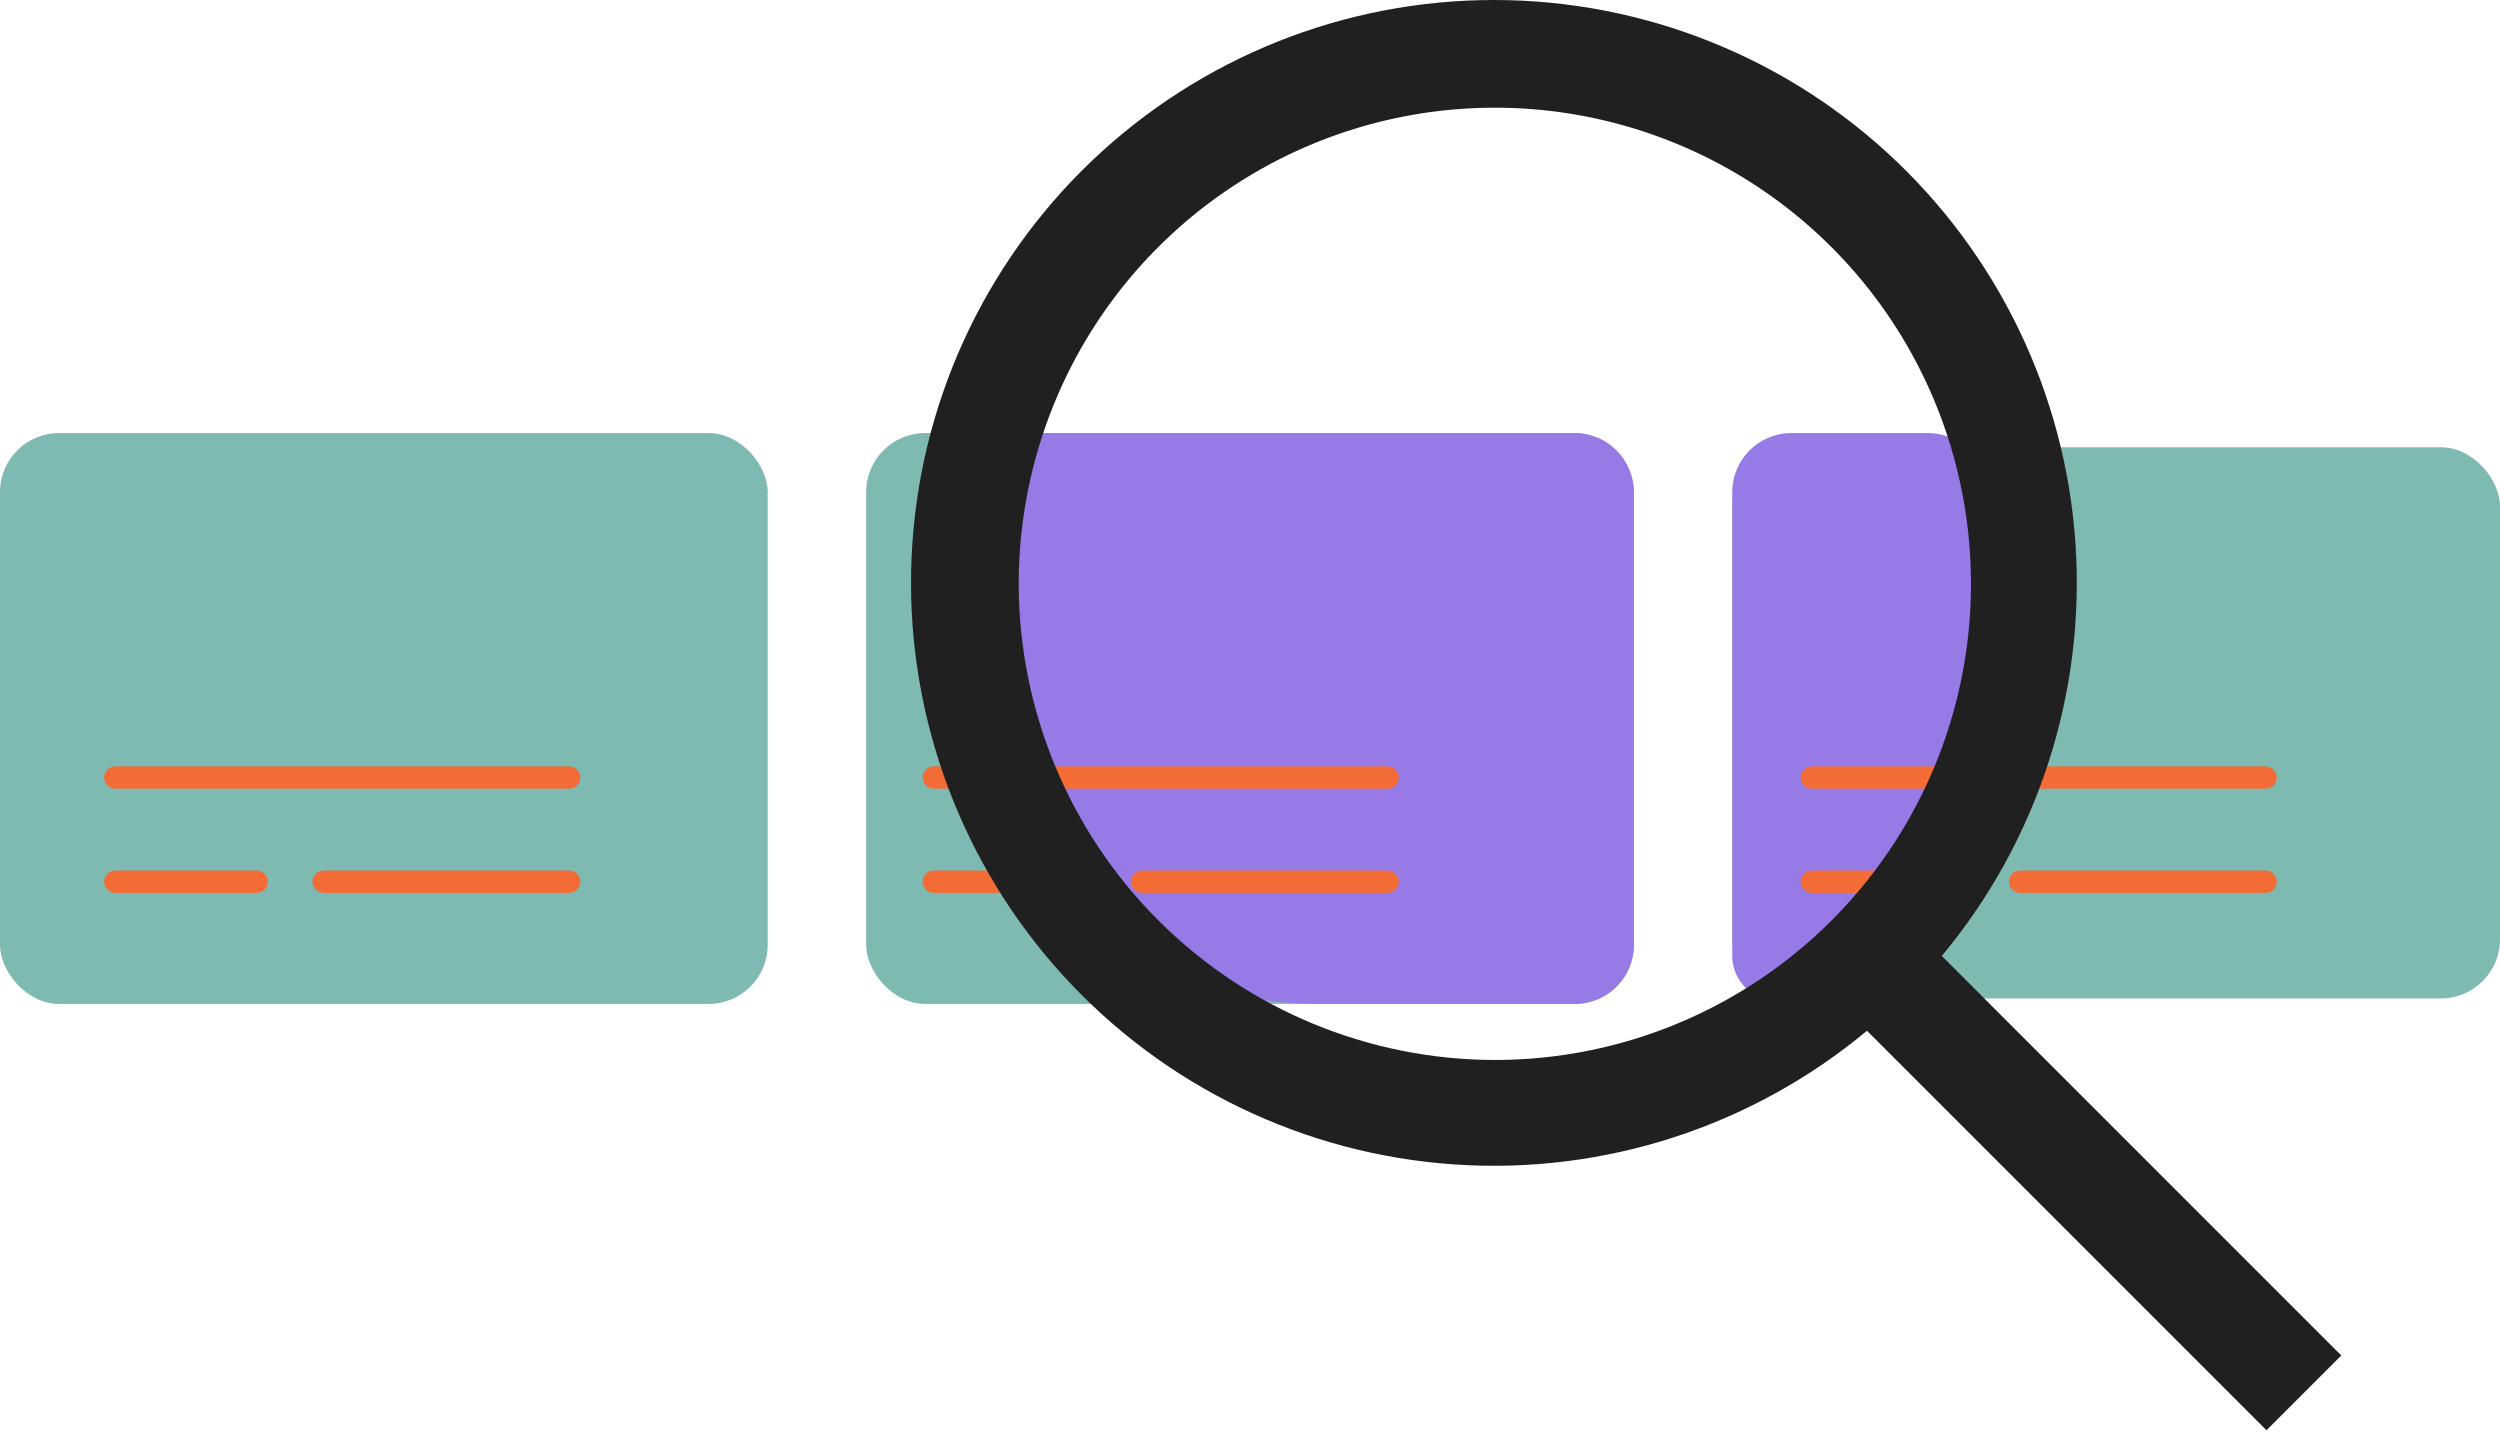 <svg width="168" height="97" viewBox="0 0 168 97" fill="none" xmlns="http://www.w3.org/2000/svg">
<rect x="58.205" y="29.102" width="51.59" height="38.362" rx="3.969" fill="#7EB9B2"/>
<rect y="29.102" width="51.59" height="38.362" rx="3.969" fill="#7EB9B2"/>
<path d="M62.174 33.071C62.174 30.879 63.95 29.102 66.142 29.102H105.827C108.019 29.102 109.796 30.879 109.796 33.071V63.496C109.796 65.688 108.019 67.465 105.827 67.465H88.63C74.019 67.465 62.174 55.62 62.174 41.008V33.071Z" fill="#987AE7"/>
<rect x="116.409" y="30.056" width="51.59" height="37.039" rx="3.969" fill="#7EB9B2"/>
<path d="M116.409 33.071V64.242C116.409 65.708 117.465 66.962 118.91 67.211C119.835 67.371 120.782 67.09 121.47 66.453L131.716 56.961C132.501 56.233 132.959 55.219 132.986 54.148L133.505 33.169C133.56 30.94 131.768 29.102 129.538 29.102H120.378C118.186 29.102 116.409 30.879 116.409 33.071Z" fill="#987AE7"/>
<line x1="7.75" y1="52.25" x2="38.25" y2="52.25" stroke="#F46C35" stroke-width="1.5" stroke-linecap="round"/>
<line x1="7.75" y1="59.25" x2="17.25" y2="59.25" stroke="#F46C35" stroke-width="1.5" stroke-linecap="round"/>
<line x1="21.75" y1="59.25" x2="38.25" y2="59.25" stroke="#F46C35" stroke-width="1.5" stroke-linecap="round"/>
<line x1="62.75" y1="52.25" x2="93.25" y2="52.25" stroke="#F46C35" stroke-width="1.5" stroke-linecap="round"/>
<line x1="62.75" y1="59.25" x2="72.25" y2="59.25" stroke="#F46C35" stroke-width="1.5" stroke-linecap="round"/>
<line x1="76.75" y1="59.25" x2="93.25" y2="59.25" stroke="#F46C35" stroke-width="1.5" stroke-linecap="round"/>
<line x1="121.75" y1="52.25" x2="152.25" y2="52.25" stroke="#F46C35" stroke-width="1.5" stroke-linecap="round"/>
<line x1="121.75" y1="59.25" x2="131.25" y2="59.25" stroke="#F46C35" stroke-width="1.5" stroke-linecap="round"/>
<line x1="135.75" y1="59.25" x2="152.25" y2="59.25" stroke="#F46C35" stroke-width="1.5" stroke-linecap="round"/>
<path d="M157.336 91.088L130.488 64.24C136.94 56.495 140.157 46.56 139.47 36.503C138.784 26.446 134.246 17.04 126.802 10.243C119.358 3.446 109.579 -0.219 99.501 0.01C89.423 0.239 79.822 4.345 72.693 11.473C65.565 18.601 61.46 28.203 61.231 38.281C61.002 48.358 64.667 58.137 71.464 65.581C78.261 73.026 87.666 77.563 97.724 78.25C107.781 78.936 117.715 75.719 125.461 69.267L152.309 96.115L157.336 91.088ZM68.458 39.233C68.458 32.905 70.335 26.719 73.85 21.457C77.366 16.196 82.363 12.095 88.21 9.673C94.056 7.251 100.49 6.618 106.696 7.852C112.903 9.087 118.604 12.134 123.079 16.609C127.553 21.084 130.601 26.785 131.835 32.991C133.07 39.198 132.436 45.631 130.015 51.478C127.593 57.324 123.492 62.321 118.23 65.837C112.968 69.353 106.782 71.23 100.454 71.23C91.971 71.22 83.838 67.846 77.84 61.848C71.841 55.849 68.468 47.716 68.458 39.233Z" fill="#202020"/>
</svg>
